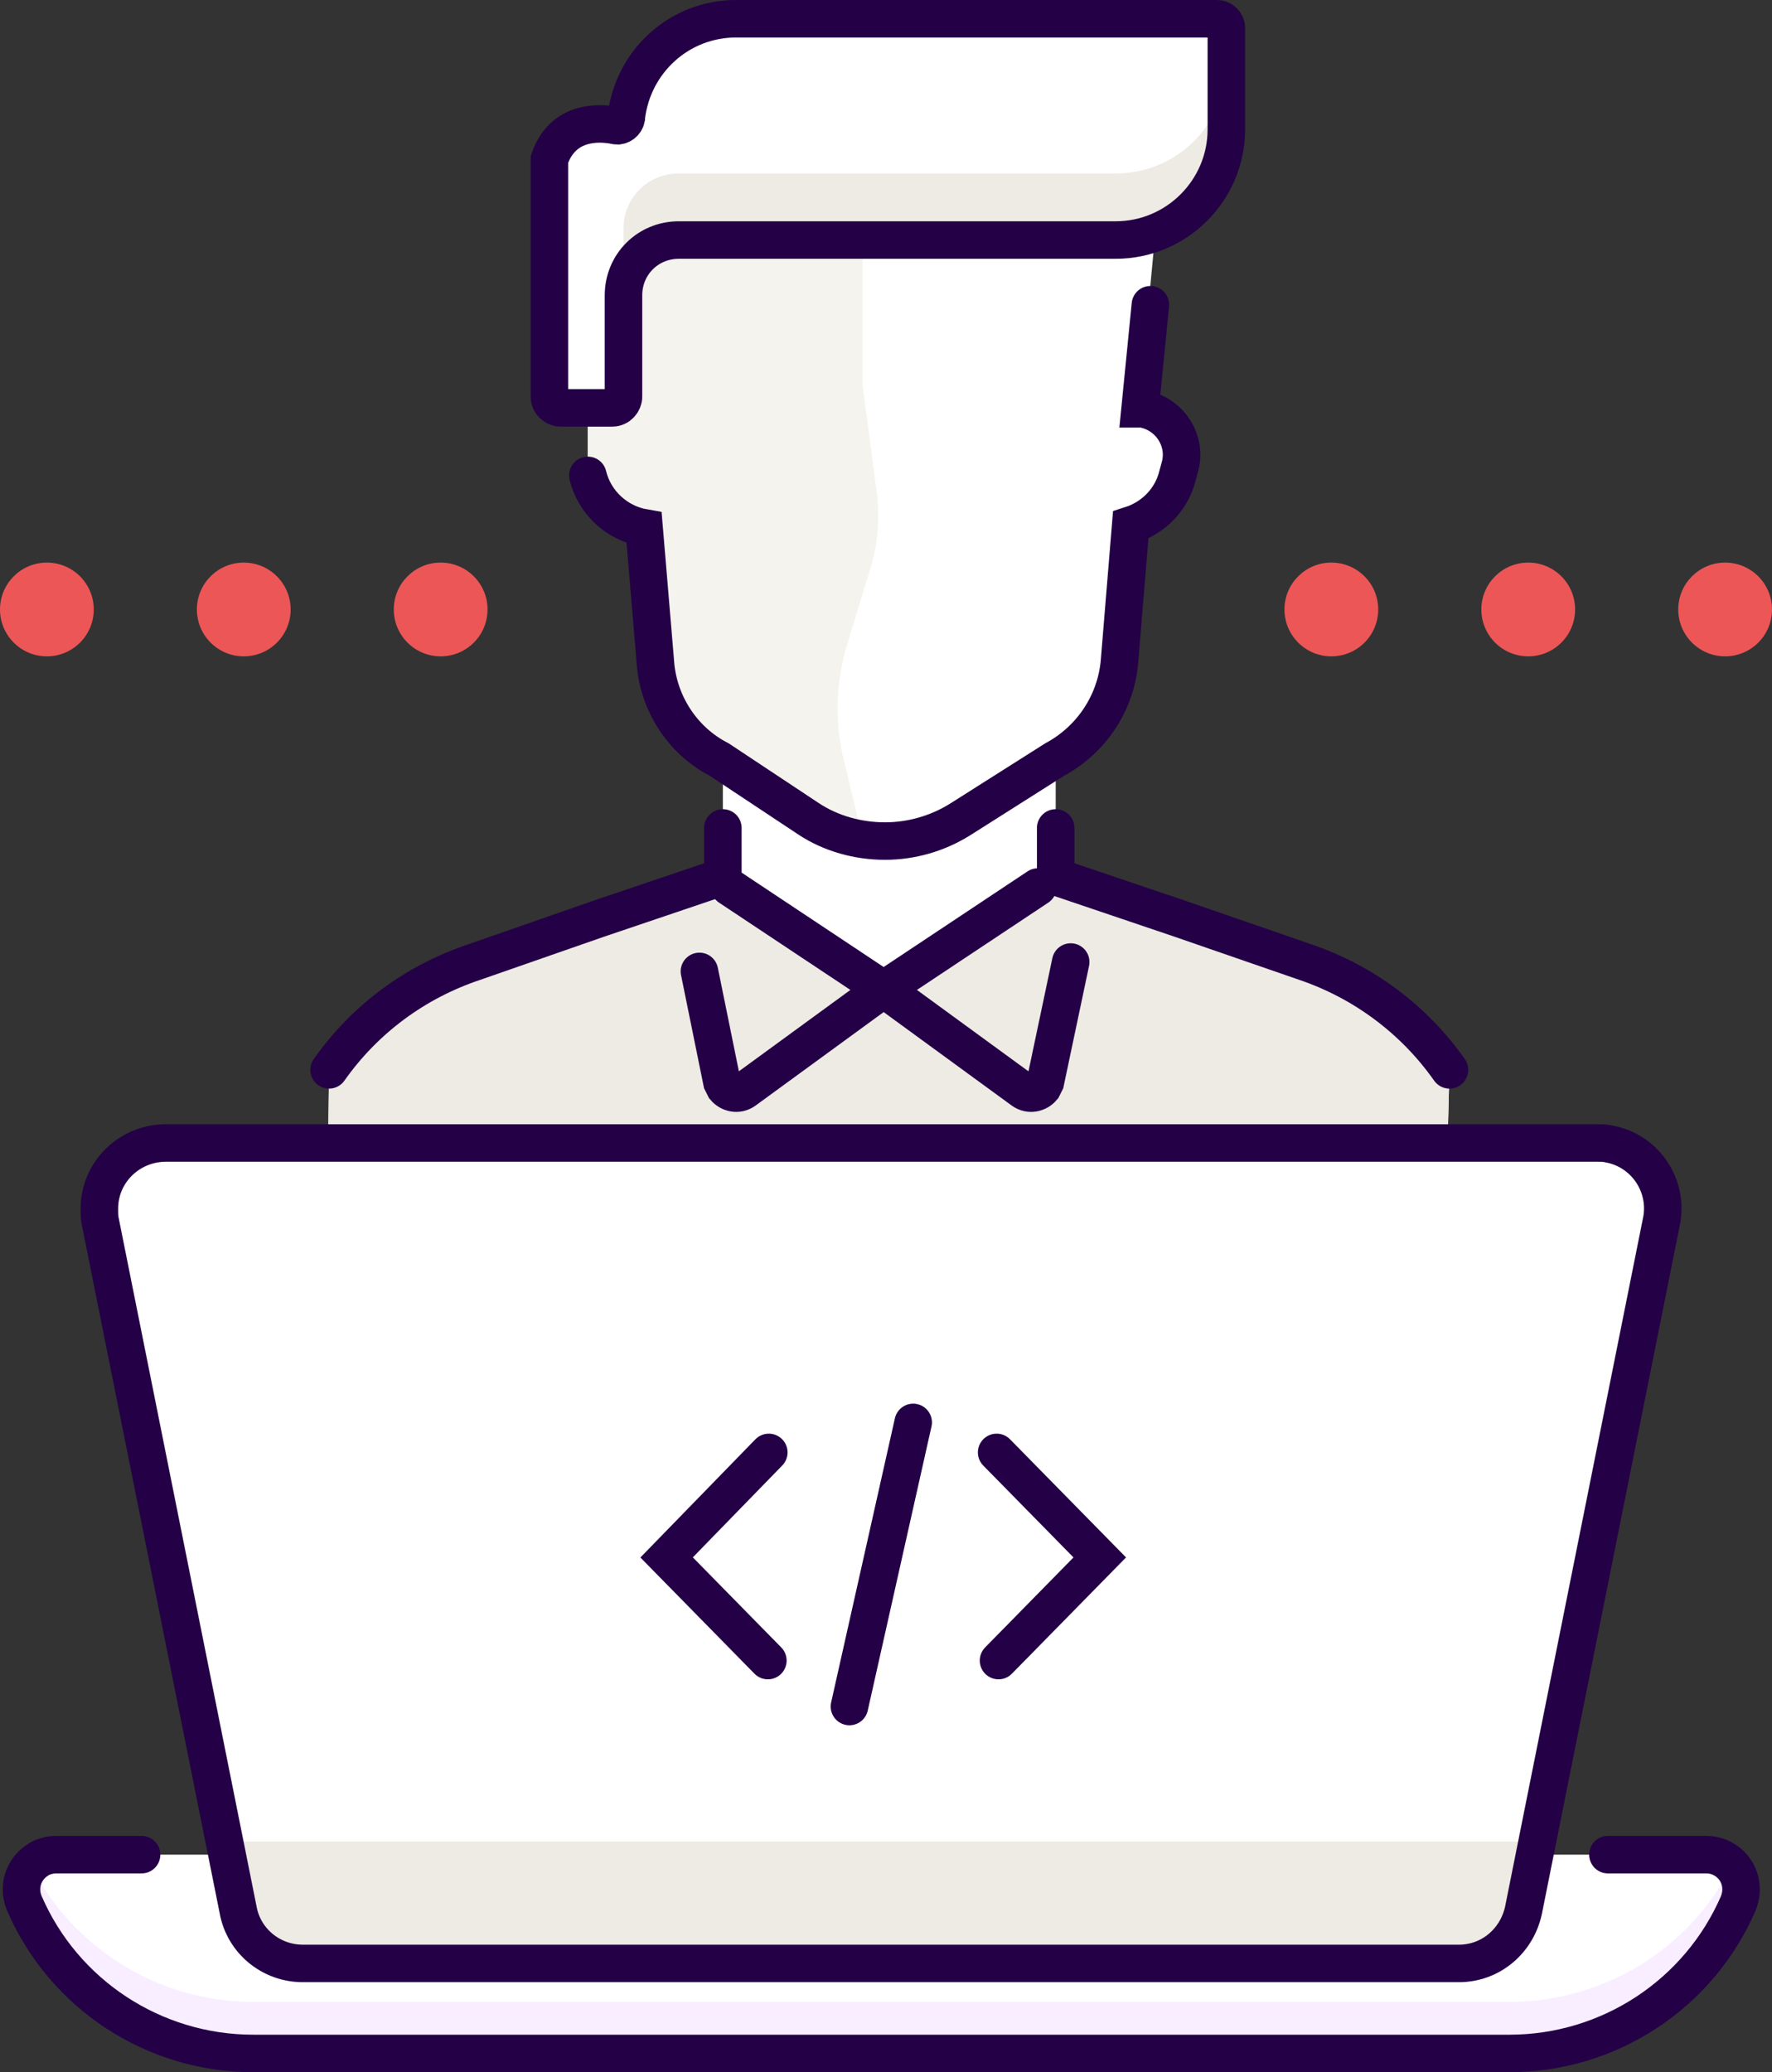 <?xml version="1.0" encoding="utf-8"?>
<!-- Generator: Adobe Illustrator 26.0.3, SVG Export Plug-In . SVG Version: 6.00 Build 0)  -->
<svg version="1.1" id="Layer_1" xmlns="http://www.w3.org/2000/svg" xmlns:xlink="http://www.w3.org/1999/xlink" x="0px" y="0px"
	 viewBox="0 0 189 221" style="enable-background:new 0 0 189 221;" xml:space="preserve">
<rect x="0" y="0" width="189" height="221" fill="#333333" stroke="none"/>
<style type="text/css">
	.st0{fill:#FFFFFF;}
	.st1{fill:#F9EEFF;}
	.st2{fill:#EDEBE3;}
	.st3{fill:none;stroke:#240046;stroke-width:4;stroke-linecap:round;stroke-miterlimit:10;}
	.st4{fill:#F5F3ED;}
	.st5{fill:#EC5657;}
</style>
<g id="Layer_2_00000001663350056845696100000008394246274630692272_">
	<g id="icons">
		<path class="st0" d="M161,219H27c-10.6,0-20.2-6.3-24.4-16l0,0c-0.8-1.9,0-4,1.9-4.9c0.5-0.2,1-0.3,1.5-0.3h176
			c2,0,3.7,1.6,3.7,3.7c0,0.5-0.1,1-0.3,1.5l0,0C181.2,212.7,171.6,219,161,219z"/>
		<path class="st1" d="M161,213.5H27c-10,0-19.1-5.6-23.7-14.5c-1,1.1-1.3,2.6-0.7,4l0,0c4.2,9.7,13.8,16,24.4,16h134
			c10.6,0,20.2-6.3,24.4-16l0,0c0.6-1.4,0.3-2.9-0.7-4C180.2,207.9,171,213.5,161,213.5z"/>
		<path class="st0" d="M35.1,114.1c3.8-5.4,9.2-9.4,15.5-11.5L63.8,98l13.3-4.5V75.1h35.5v18.4l13.3,4.5l13.3,4.5
			c6.2,2.1,11.6,6.2,15.4,11.5l-0.2,7.8H35L35.1,114.1z"/>
		<path class="st2" d="M35.1,114.1c3.8-5.4,9.2-9.4,15.5-11.5L63.8,98l13.3-4.5L94,105l18.6-11.5l13.3,4.5l13.3,4.5
			c6.2,2.1,11.6,6.2,15.4,11.5l-0.2,7.8H35L35.1,114.1z"/>
		<path class="st0" d="M122.5,32.5l-1.1,11.1c2.7,0.3,4.6,2.7,4.4,5.3c0,0.2-0.1,0.5-0.1,0.7l-0.3,1.1c-0.6,2.5-2.5,4.5-5,5.3
			l-1.1,14.6c-0.3,4.4-2.9,8.4-6.9,10.4l-10.1,6.4c-2.4,1.5-5.2,2.3-8,2.3l0,0c-2.9,0-5.7-0.8-8.2-2.4L76.7,81
			c-3.9-2.1-6.5-6-6.9-10.4l-1.1-14.3c-2.9-0.5-5.3-2.7-6-5.6V21.1l60.9-0.2L122.5,32.5z"/>
		<path class="st3" d="M110.7,94.6l-16.4,10.9l14.8,10.8c0.7,0.5,1.6,0.3,2.1-0.3c0.1-0.2,0.2-0.4,0.3-0.6l2.7-12.8"/>
		<path class="st3" d="M154.6,114.1c-3.8-5.4-9.2-9.4-15.4-11.5L125.9,98l-13.3-4.5v-5.2"/>
		<path class="st3" d="M35.1,114.1c3.8-5.4,9.2-9.4,15.5-11.5L63.8,98l13.3-4.5v-5.2"/>
		<path class="st3" d="M77.8,94.6l16.4,10.9l-14.8,10.8c-0.7,0.5-1.6,0.3-2.1-0.3c-0.1-0.2-0.2-0.4-0.3-0.6l-2.4-11.8"/>
		<path class="st4" d="M92,21l-29.3,0.1v29.6c0.7,2.9,3.1,5.1,6,5.6l1.2,14.3c0.3,4.4,2.9,8.4,6.9,10.4l9.5,6.3
			c2.3,1.5,3.1,2.3,5.8,2.4l-2-8.2c-1.1-4.2-1-8.7,0.3-12.9l2.5-8.2c0.7-2.3,0.9-4.8,0.7-7.2L92,41V21z"/>
		<path class="st3" d="M62.7,50.7c0.7,2.9,3.1,5.1,6,5.6l1.2,14.3c0.3,4.4,2.9,8.4,6.8,10.4l9.5,6.3c2.4,1.6,5.3,2.4,8.2,2.4l0,0
			c2.8,0,5.6-0.8,8-2.3l10.1-6.4c3.9-2.1,6.5-6,6.9-10.4l1.2-14.6c2.5-0.8,4.4-2.8,5-5.3l0.3-1.1c0.6-2.6-1-5.2-3.6-5.9
			c-0.2-0.1-0.4-0.1-0.7-0.1l1.1-11.1"/>
		<path class="st0" d="M130.8,3v10.8c0,6.5-5.3,11.8-11.8,11.8H72.4c-3.3,0-5.9,2.6-5.9,5.9v10.8c0,0.6-0.5,1.2-1.2,1.2c0,0,0,0,0,0
			h-5.5c-0.6,0-1.2-0.5-1.2-1.2V17c1.4-4.1,5.2-4,7.1-3.6c0.5,0.1,1-0.3,1.1-0.8c0,0,0-0.1,0-0.1C67.5,6.5,72.5,2,78.5,2h51.3
			C130.3,2,130.8,2.4,130.8,3C130.8,3,130.8,3,130.8,3z"/>
		<path class="st2" d="M119,18.5H72.4c-3.3,0-5.9,2.6-5.9,5.9l0,0v7c0-3.3,2.6-5.9,5.9-5.9H119c6.5,0,11.8-5.3,11.8-11.8
			c0,0,0,0,0,0v-7C130.8,13.3,125.5,18.5,119,18.5L119,18.5z"/>
		<path class="st3" d="M130.8,3v10.8c0,6.5-5.3,11.8-11.8,11.8H72.4c-3.3,0-5.9,2.6-5.9,5.9v10.8c0,0.6-0.5,1.2-1.2,1.2c0,0,0,0,0,0
			h-5.5c-0.6,0-1.2-0.5-1.2-1.2V17c1.4-4.1,5.2-4,7.1-3.6c0.5,0.1,1-0.3,1.1-0.8c0,0,0-0.1,0-0.1C67.5,6.5,72.5,2,78.5,2h51.3
			C130.3,2,130.8,2.4,130.8,3C130.8,3,130.8,3,130.8,3z"/>
		<path class="st0" d="M170.3,121.9H17.7c-3.9,0-7.1,3.1-7.1,7c0,0.5,0,1,0.1,1.4l14.7,73.4c0.6,3.3,3.5,5.7,6.9,5.7h123.3
			c3.4,0,6.2-2.4,6.9-5.7l14.7-73.4c0.8-3.8-1.7-7.6-5.6-8.3C171.2,121.9,170.7,121.9,170.3,121.9z"/>
		<path class="st2" d="M24,196.4l1.5,7.3c0.6,3.3,3.5,5.7,6.9,5.7h123.3c3.4,0,6.2-2.4,6.9-5.7l1.5-7.3H24z"/>
		<path class="st3" d="M171.5,197.8H182c2,0,3.7,1.6,3.7,3.7c0,0.5-0.1,1-0.3,1.5l0,0c-4.2,9.7-13.8,16-24.4,16H27
			c-10.6,0-20.2-6.3-24.4-16l0,0c-0.8-1.9,0-4,1.9-4.9c0.5-0.2,1-0.3,1.5-0.3h9.1"/>
		<circle class="st5" cx="47" cy="65" r="5"/>
		<circle class="st5" cx="26" cy="65" r="5"/>
		<circle class="st5" cx="5" cy="65" r="5"/>
		<circle class="st5" cx="184" cy="65" r="5"/>
		<circle class="st5" cx="163" cy="65" r="5"/>
		<circle class="st5" cx="142" cy="65" r="5"/>
		<polyline class="st3" points="82,154.9 71.1,166.1 81.9,177.1 		"/>
		<polyline class="st3" points="106.3,154.9 117.3,166.1 106.5,177.1 		"/>
		<line class="st3" x1="97.4" y1="151.7" x2="90.6" y2="182"/>
		<path class="st3" d="M170.3,121.9H17.7c-3.9,0-7.1,3.1-7.1,7c0,0.5,0,1,0.1,1.4l14.7,73.4c0.6,3.3,3.5,5.7,6.9,5.7h123.3
			c3.4,0,6.2-2.4,6.9-5.7l14.7-73.4c0.8-3.8-1.7-7.6-5.6-8.3C171.2,121.9,170.7,121.9,170.3,121.9z"/>
	</g>
</g>
</svg>
